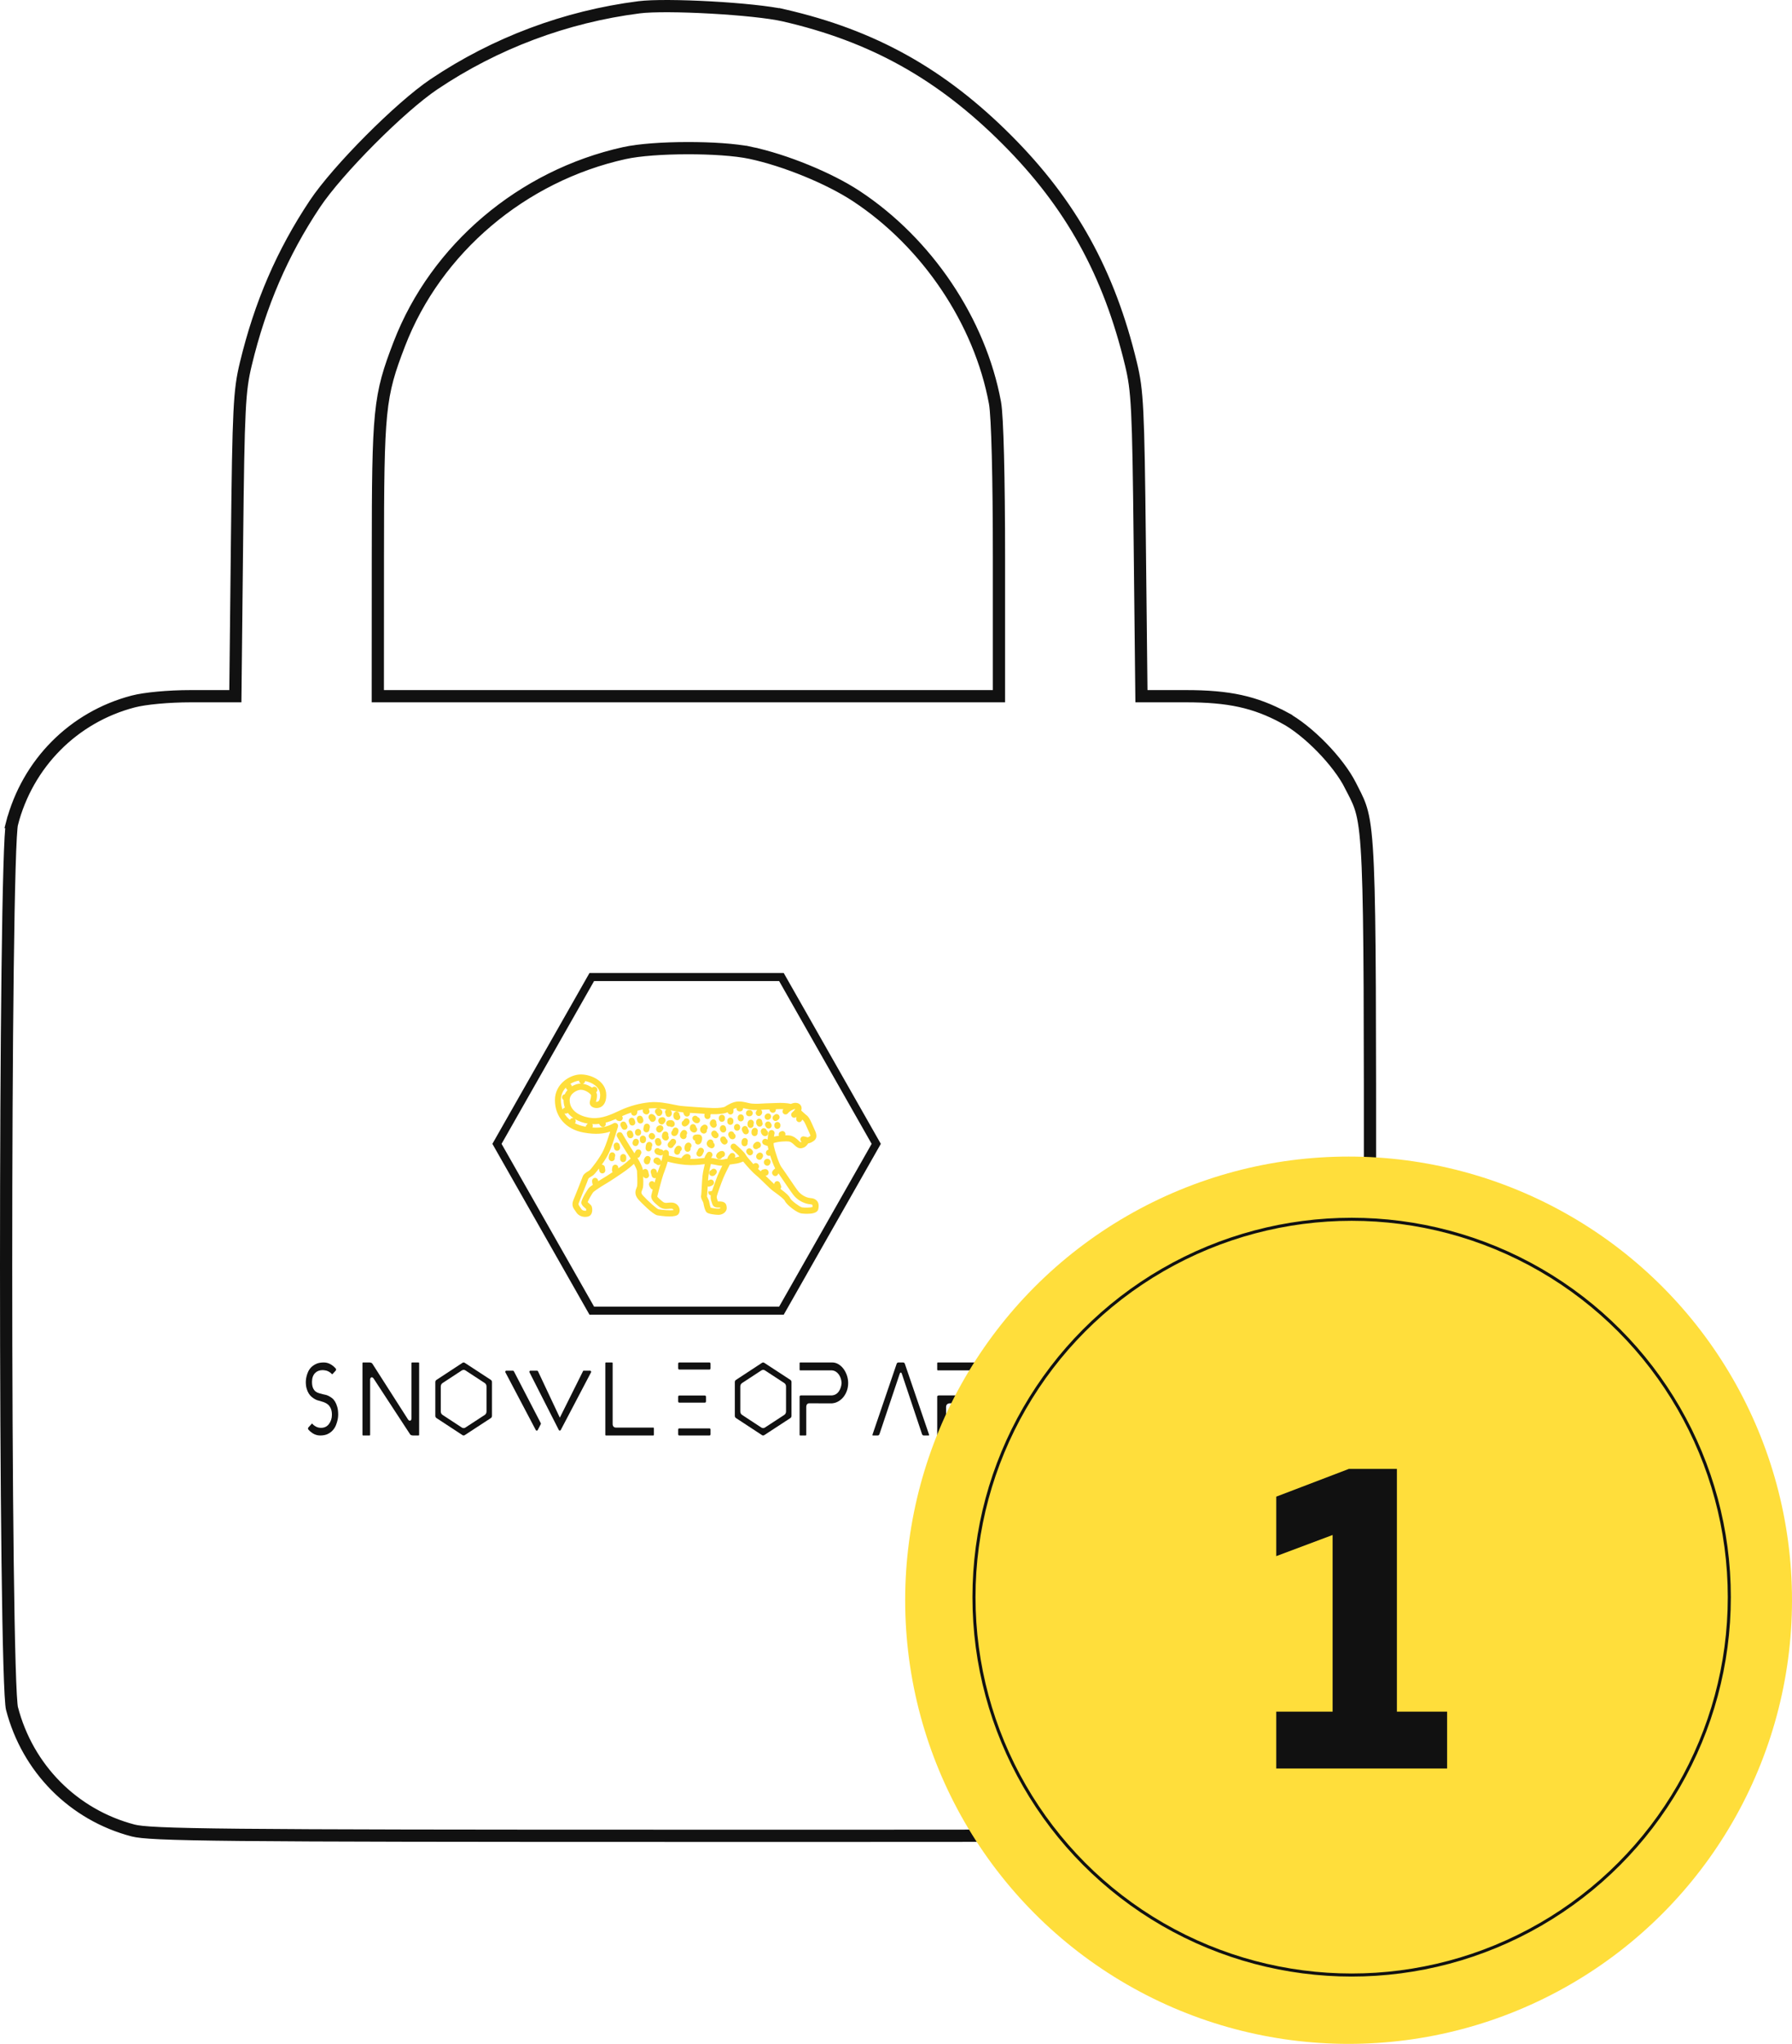 <svg width="293" height="334" viewBox="0 0 293 334" fill="none" xmlns="http://www.w3.org/2000/svg">
<path d="M128.144 2.51L128.368 1.535L128.144 2.51ZM128.144 2.51C125.791 1.971 121.02 1.492 116.205 1.224C111.385 0.956 106.69 0.909 104.483 1.191C92.47 2.727 80.967 7.043 70.946 13.776C68.207 15.616 64.27 19.101 60.526 22.861C56.783 26.621 53.313 30.575 51.48 33.327C46.167 41.305 42.547 49.685 40.192 59.476L40.192 59.476C39.138 63.853 38.991 66.552 38.754 88.516L38.492 112.78L38.481 113.77H37.492H31.223C27.515 113.77 23.696 114.132 21.765 114.638C12.018 117.188 4.508 124.75 1.953 134.604L0.985 134.353L1.953 134.604C1.934 134.676 1.9 134.887 1.861 135.295C1.824 135.681 1.788 136.189 1.752 136.817C1.681 138.071 1.615 139.773 1.554 141.861C1.431 146.037 1.328 151.736 1.246 158.455C1.082 171.891 1 189.386 1 206.884C1 224.381 1.082 241.877 1.246 255.313C1.328 262.031 1.431 267.731 1.554 271.906C1.615 273.995 1.681 275.696 1.752 276.95C1.788 277.578 1.824 278.087 1.861 278.473C1.9 278.88 1.934 279.092 1.953 279.164C4.508 289.017 12.018 296.58 21.765 299.13C22.405 299.297 23.576 299.451 26.259 299.572C28.919 299.693 32.993 299.781 39.385 299.844C52.167 299.97 74.168 299.998 112.555 299.998C117.577 299.998 122.321 299.999 126.805 299.999C165.373 300.004 184.626 300.006 194.929 299.625C200.691 299.412 203.566 299.081 205.428 298.593C206.863 298.217 207.686 297.759 208.875 297.096C209.202 296.913 209.558 296.715 209.962 296.499L210.434 297.38L209.962 296.499C216.415 293.045 222.025 285.318 223.419 277.936C223.451 277.767 223.495 277.226 223.539 276.221C223.581 275.252 223.621 273.923 223.658 272.241C223.732 268.876 223.794 264.117 223.845 258.037C223.946 245.877 223.999 228.444 223.999 206.339C223.999 203.666 224 201.093 224 198.615C224.002 166.47 224.003 150.435 223.637 141.714C223.44 137.013 223.139 134.513 222.698 132.787C222.327 131.332 221.859 130.417 221.185 129.1C221.07 128.876 220.949 128.64 220.822 128.388L221.663 127.964L220.822 128.388C219.837 126.435 218.115 124.179 216.113 122.13C214.112 120.08 211.895 118.303 209.962 117.269L210.434 116.387L209.962 117.269C205.178 114.707 200.96 113.77 193.887 113.77H187.618H186.629L186.618 112.78L186.356 88.516C186.119 66.552 185.972 63.853 184.919 59.476C181.329 44.556 175.103 33.32 164.631 22.835C153.885 12.076 142.684 5.839 128.144 2.51ZM162.335 113.77H163.335V112.77V91.114C163.335 84.588 163.272 78.822 163.161 74.424C163.051 70.073 162.893 66.962 162.684 65.828C160.235 52.525 151.592 39.666 139.99 32.034C135.553 29.115 128.358 26.179 122.734 24.982L122.525 25.96L122.733 24.982C120.247 24.452 116.273 24.204 112.377 24.211C108.483 24.218 104.531 24.48 102.091 25.019L102.091 25.019C85.374 28.714 71.285 40.644 65.288 56.222C63.66 60.453 62.769 63.135 62.302 67.792C61.842 72.383 61.791 78.916 61.785 90.858L61.775 112.769L61.775 113.77H62.775H112.555H162.335Z" stroke="#111111" stroke-width="2"/>
<path d="M128.141 214.845H96.385L80.508 186.923L96.385 159H128.141L144.018 186.923L128.141 214.845ZM97.136 213.526H127.39L142.518 186.923L127.39 160.319H97.136L82.007 186.923L97.136 213.526Z" fill="#111111"/>
<path d="M117.965 188.096C117.749 188.122 117.362 188.307 117.185 188.629C117.053 188.869 117.131 189.183 117.367 189.32C117.445 189.365 117.531 189.386 117.614 189.386C117.783 189.386 117.944 189.299 118.035 189.135C118.051 189.12 118.098 189.09 118.09 189.088C118.36 189.054 118.552 188.803 118.519 188.528C118.482 188.257 118.235 188.061 117.965 188.096Z" fill="#FFDE3B"/>
<path d="M107.381 186.816C107.378 186.764 107.381 186.706 107.399 186.647C107.381 186.703 107.376 186.761 107.381 186.816Z" fill="#FFDE3B"/>
<path d="M107.381 186.816C107.378 186.764 107.381 186.706 107.399 186.647C107.381 186.703 107.376 186.761 107.381 186.816Z" fill="#FFDE3B"/>
<path d="M107.384 186.84C107.384 186.832 107.379 186.824 107.379 186.815C107.379 186.824 107.382 186.832 107.384 186.84Z" fill="#FFDE3B"/>
<path d="M107.384 186.84C107.384 186.832 107.379 186.824 107.379 186.815C107.379 186.824 107.382 186.832 107.384 186.84Z" fill="#FFDE3B"/>
<path d="M132.58 195.79C131.574 195.725 130.841 195.028 130.641 194.817C130.378 194.54 129.583 193.363 128.944 192.418C128.439 191.674 128.005 191.03 127.79 190.756C127.392 190.252 126.683 188.07 126.532 187.294C126.503 187.149 126.49 186.977 126.488 186.795C127.239 186.529 128.645 186.473 128.998 186.539C129.276 186.589 129.549 186.771 129.975 187.191C130.326 187.534 130.623 187.645 130.89 187.645C131.085 187.645 131.264 187.587 131.439 187.518C131.719 187.407 131.977 187.096 132.151 186.84C132.491 186.808 132.813 186.613 133.094 186.407C133.557 186.064 133.609 185.502 133.25 184.737C133.177 184.581 133.086 184.373 132.985 184.146C132.876 183.895 132.754 183.623 132.634 183.362C132.39 182.835 132.158 182.436 131.813 182.201C131.743 182.154 131.532 181.961 131.366 181.808C131.246 181.7 131.119 181.584 130.997 181.473C131.031 181.378 131.057 181.283 131.064 181.185C131.083 180.935 131.005 180.705 130.838 180.526C130.703 180.378 130.451 180.209 130.017 180.222C129.791 180.23 129.539 180.296 129.289 180.399C128.642 180.22 127.577 180.222 127.213 180.238C126.971 180.251 126.579 180.262 126.158 180.275C125.503 180.296 124.759 180.32 124.39 180.349C123.837 180.394 123.148 180.373 122.883 180.341C122.665 180.315 122.436 180.262 122.197 180.204C121.768 180.103 121.279 179.985 120.715 180.003C119.85 180.024 118.998 180.557 118.59 180.813L118.501 180.869C118.337 180.966 117.527 181.09 116.627 181.069C115.458 181.04 112.212 180.819 111.279 180.716C111.032 180.689 110.673 180.615 110.26 180.531C109.142 180.301 107.614 179.99 106.198 180.133C104.566 180.296 102.962 180.731 101.437 181.428L101.086 181.592C99.966 182.112 98.427 182.824 96.821 182.703C95.454 182.597 93.144 181.866 93.144 179.776C93.144 178.66 94.412 178.085 94.955 178.085C95.808 178.085 96.574 178.771 96.642 178.961C96.642 179.32 96.569 179.557 96.512 179.747C96.431 180.014 96.309 180.417 96.675 180.766C96.969 181.043 97.601 181.188 98.147 180.945C98.596 180.747 99.129 180.243 99.129 178.961C99.129 176.652 96.65 175.578 94.973 175.578C93.242 175.578 90.734 177.074 90.734 179.776C90.734 182.51 92.522 184.539 95.397 185.072C97.429 185.449 98.791 185.262 99.771 184.914C99.49 185.808 99.072 187.07 98.718 187.861C98.121 189.196 96.621 191.078 96.384 191.265C96.322 191.307 96.249 191.352 96.171 191.397C95.826 191.606 95.397 191.864 95.259 192.305C95.171 192.592 94.131 195.178 93.752 196.104C93.401 196.962 93.746 197.44 94.025 197.825C94.087 197.912 94.157 198.004 94.222 198.11C94.552 198.643 95.168 198.862 95.696 198.862C95.922 198.862 96.135 198.82 96.301 198.746C96.933 198.461 96.878 197.553 96.756 197.181C96.683 196.965 96.509 196.817 96.288 196.63C96.228 196.579 96.143 196.506 96.08 196.445C96.252 196.017 96.852 194.972 97.013 194.804C97.211 194.622 98.172 193.957 98.939 193.513C99.737 193.054 101.538 191.854 102.398 191.228C102.882 190.877 103.329 190.489 103.648 190.196C103.978 190.793 104.14 191.21 104.15 191.347C104.262 193.368 104.181 193.801 104.163 193.867C104.142 193.946 104.111 194.023 104.08 194.102C103.916 194.513 103.638 195.202 104.423 196.068C104.771 196.45 106.694 198.429 107.458 198.598C107.474 198.601 108.508 198.788 109.454 198.788C110.088 198.788 110.686 198.704 110.91 198.424C111.151 198.123 111.193 197.693 111.024 197.3C110.827 196.843 110.398 196.553 109.878 196.521C109.636 196.506 109.426 196.527 109.239 196.545C108.846 196.585 108.631 196.606 108.29 196.321C108.077 196.141 107.508 195.666 107.469 195.527C107.552 195.165 108.222 192.571 108.462 191.906C108.495 191.809 108.542 191.69 108.592 191.558C108.81 190.978 109.023 190.386 109.174 189.83C109.782 189.999 110.866 190.255 112.095 190.355C113.327 190.455 114.221 190.35 114.941 190.268C115.045 190.255 115.138 190.247 115.234 190.236C115.102 190.795 114.925 191.59 114.86 192.175C114.806 192.653 114.767 193.381 114.733 194.023C114.707 194.537 114.67 195.178 114.65 195.286C114.54 195.616 114.702 195.933 114.858 196.242C114.909 196.347 114.998 196.521 115.008 196.582C115.024 196.725 115.216 197.809 115.544 198.118C115.835 198.39 116.95 198.522 117.464 198.522C117.537 198.522 117.597 198.519 117.641 198.514C118.348 198.434 118.878 197.907 118.818 197.337L118.813 197.266C118.79 197.004 118.738 196.395 117.849 196.339C117.716 196.331 117.597 196.331 117.493 196.331C117.456 196.331 117.417 196.331 117.381 196.331C117.365 196.287 117.347 196.239 117.332 196.189C117.241 195.938 117.158 195.698 117.202 195.49C117.287 195.099 117.932 193.313 118.259 192.519C118.504 191.93 119.078 190.788 119.328 190.302C119.452 190.286 119.58 190.268 119.702 190.252C119.983 190.218 120.245 190.183 120.476 190.138C120.83 190.072 121.23 189.927 121.513 189.811C122.127 190.587 123.192 191.722 123.665 192.091C123.949 192.313 124.476 192.827 124.985 193.323C125.539 193.864 126.064 194.376 126.35 194.585L126.56 194.738C127.636 195.511 128.229 196.017 128.325 196.239C128.627 196.933 130.324 198.176 130.979 198.287C130.986 198.289 131.439 198.353 131.974 198.353C132.712 198.353 133.616 198.231 133.775 197.653C133.879 197.279 133.936 196.74 133.635 196.31C133.474 196.097 133.167 195.83 132.58 195.79ZM93.494 177.528C93.487 177.354 93.388 177.206 93.248 177.124C93.731 176.821 94.251 176.642 94.692 176.589V176.623C94.692 176.824 94.809 176.995 94.978 177.074C94.965 177.074 94.952 177.072 94.939 177.072C94.492 177.074 93.967 177.235 93.494 177.528ZM98.128 178.953C98.128 179.499 98.004 179.871 97.775 180.001C97.658 180.067 97.525 180.064 97.434 180.053C97.437 180.048 97.437 180.043 97.44 180.038C97.51 179.811 97.614 179.465 97.614 178.956C97.614 178.811 97.567 178.652 97.481 178.494L97.531 178.444C97.723 178.248 97.723 177.932 97.531 177.734C97.338 177.539 97.026 177.539 96.831 177.734L96.813 177.752C96.395 177.433 95.857 177.182 95.298 177.103C95.506 177.051 95.662 176.874 95.672 176.652C96.774 176.874 98.128 177.591 98.128 178.953ZM92.522 177.723C92.543 177.898 92.645 178.043 92.793 178.117C92.608 178.325 92.452 178.562 92.338 178.824C92.2 178.837 92.07 178.903 91.984 179.027C91.826 179.251 91.878 179.565 92.099 179.726L92.14 179.755C92.14 179.76 92.14 179.763 92.14 179.766C92.14 180.217 92.218 180.626 92.359 180.998C92.179 181.038 92.039 181.17 91.992 181.349C91.808 180.866 91.709 180.336 91.709 179.766C91.709 178.916 92.044 178.235 92.522 177.723ZM92.275 181.945C92.333 181.969 92.392 181.982 92.457 181.982H92.509C92.634 181.982 92.746 181.929 92.834 181.853C93.092 182.191 93.411 182.481 93.772 182.724C93.593 182.674 93.396 182.726 93.268 182.879L93.206 182.953C93.193 182.969 93.188 182.988 93.177 183.006C92.814 182.697 92.509 182.344 92.275 181.945ZM93.999 183.552L94.017 183.531C94.18 183.336 94.165 183.054 93.999 182.871C94.625 183.246 95.355 183.492 96.109 183.618C96.096 183.629 96.08 183.634 96.07 183.647L95.896 183.835C95.82 183.916 95.787 184.017 95.774 184.117C95.704 184.104 95.636 184.096 95.561 184.083C94.986 183.972 94.461 183.792 93.999 183.552ZM116.417 194.614C116.167 194.666 115.907 194.722 115.9 194.706C115.9 194.677 115.918 194.579 116.006 194.487C116.084 194.405 116.193 194.358 116.305 194.358C116.032 194.358 115.811 194.582 115.811 194.859C115.811 195.102 115.985 195.297 116.214 195.342C116.134 195.809 116.277 196.226 116.386 196.532C116.409 196.598 116.432 196.661 116.451 196.725C116.643 197.337 117.165 197.331 117.48 197.334C117.566 197.334 117.662 197.334 117.771 197.339C117.786 197.339 117.799 197.342 117.81 197.342C117.81 197.345 117.81 197.35 117.81 197.353L117.812 197.39C117.773 197.429 117.67 197.498 117.514 197.516C117.238 197.543 116.492 197.434 116.204 197.353C116.121 197.152 115.998 196.703 115.972 196.471C115.946 196.231 115.83 196.004 115.718 195.783C115.676 195.701 115.616 195.582 115.593 195.513C115.632 195.329 115.653 194.978 115.702 194.075C115.705 194.012 115.71 193.949 115.713 193.883C115.767 193.904 115.824 193.917 115.884 193.917C115.941 193.917 116.001 193.906 116.058 193.883C116.118 193.859 116.16 193.846 116.191 193.835C116.305 193.796 116.373 193.769 116.508 193.68C116.737 193.529 116.804 193.22 116.656 192.986C116.508 192.753 116.204 192.685 115.972 192.835C115.926 192.867 115.926 192.867 115.874 192.883C115.845 192.893 115.809 192.906 115.765 192.922C115.78 192.685 115.798 192.463 115.819 192.286C115.889 191.664 116.105 190.74 116.232 190.218C116.445 190.247 116.664 190.291 116.879 190.336C117.246 190.415 117.62 190.495 117.989 190.495C118.026 190.495 118.062 190.489 118.098 190.489C117.828 191.033 117.501 191.703 117.326 192.128C117.098 192.698 116.674 193.843 116.417 194.614ZM132.842 197.252C132.509 197.355 131.561 197.374 131.127 197.3C130.771 197.231 129.372 196.199 129.214 195.838C129.032 195.418 128.481 194.93 127.6 194.276C127.74 194.118 127.772 193.88 127.66 193.69C127.66 193.69 127.595 193.577 127.553 193.405C127.491 193.136 127.223 192.97 126.958 193.036C126.74 193.088 126.597 193.284 126.589 193.5C126.324 193.257 125.973 192.917 125.653 192.603C125.479 192.431 125.31 192.268 125.147 192.11C125.173 192.112 125.196 192.123 125.225 192.12C125.497 192.096 125.698 191.856 125.677 191.579C125.656 191.331 125.518 191.202 125.435 191.144C125.206 190.985 124.962 191.059 124.804 191.107L124.705 191.136C124.557 191.178 124.45 191.284 124.393 191.413C124.346 191.373 124.294 191.326 124.253 191.294C124.167 191.228 124.063 191.133 123.949 191.025C123.949 191.025 123.949 191.025 123.949 191.022C123.951 191.007 123.954 190.991 123.954 190.975C124.091 190.84 124.146 190.634 124.076 190.442C123.964 190.125 123.704 190.038 123.514 190.059C123.364 190.075 123.262 190.146 123.184 190.239C122.615 189.616 122.057 188.946 121.966 188.758C121.724 188.265 120.604 187.289 120.268 187.001C120.061 186.822 119.749 186.851 119.572 187.062C119.398 187.273 119.424 187.589 119.632 187.769C120.094 188.165 120.619 188.655 120.897 188.967C120.692 189.041 120.469 189.112 120.281 189.149C120.237 189.157 120.19 189.165 120.144 189.17C120.268 188.967 120.242 188.7 120.061 188.534C119.858 188.349 119.546 188.368 119.364 188.576C119.25 188.708 119.044 188.962 118.972 189.167C118.951 189.223 118.948 189.278 118.948 189.336C118.719 189.371 118.483 189.413 118.247 189.468C117.945 189.539 117.529 189.45 117.093 189.355C116.825 189.297 116.552 189.241 116.271 189.21C116.313 189.141 116.357 189.07 116.404 189.004C116.56 188.777 116.508 188.465 116.284 188.305C116.061 188.146 115.754 188.199 115.596 188.426C115.305 188.843 115.214 189.083 115.185 189.228C115.063 189.241 114.946 189.252 114.813 189.268C114.278 189.331 113.636 189.4 112.833 189.384C112.859 189.349 112.882 189.313 112.898 189.268C112.991 189.009 112.862 188.719 112.604 188.624C112.03 188.41 111.567 188.996 111.391 189.265C110.52 189.144 109.777 188.959 109.348 188.838C109.363 188.677 109.371 188.521 109.361 188.376C109.343 188.099 109.104 187.89 108.836 187.909C108.688 187.919 108.563 187.998 108.477 188.109C108.423 187.991 108.321 187.893 108.189 187.848C108.165 187.84 108.111 187.827 108.041 187.814C108.004 187.808 107.926 187.793 107.869 187.777C107.752 187.645 107.568 187.582 107.383 187.626C107.118 187.692 106.957 187.964 107.022 188.233C107.126 188.663 107.601 188.75 107.903 188.806C107.944 188.816 107.989 188.822 108.03 188.822C108.158 188.822 108.274 188.766 108.365 188.682C108.342 189.001 108.254 189.392 108.137 189.787C108.116 189.692 108.08 189.603 108.009 189.529C107.882 189.376 107.64 189.093 107.297 189.152C107.108 189.183 106.949 189.315 106.876 189.502C106.775 189.758 106.897 190.051 107.152 190.154C107.188 190.17 107.227 190.181 107.266 190.186C107.292 190.215 107.313 190.239 107.326 190.252C107.419 190.347 107.542 190.394 107.666 190.394C107.781 190.394 107.895 190.347 107.989 190.265C107.872 190.613 107.749 190.941 107.656 191.191C107.604 191.328 107.557 191.452 107.521 191.555C107.505 191.6 107.487 191.656 107.466 191.716C107.425 191.561 107.367 191.36 107.341 191.292C107.243 191.038 106.965 190.919 106.713 191.014C106.46 191.109 106.333 191.397 106.421 191.656C106.445 191.727 106.515 191.985 106.559 192.16C106.616 192.384 106.816 192.534 107.037 192.534C107.079 192.534 107.121 192.529 107.162 192.519C107.191 192.511 107.212 192.492 107.237 192.482C107.167 192.727 107.095 192.991 107.022 193.26C106.959 193.157 106.863 193.073 106.741 193.036C106.479 192.959 106.206 193.112 106.13 193.379C106.065 193.603 106.141 193.822 106.401 194.189C106.481 194.302 106.601 194.358 106.728 194.379C106.614 194.822 106.525 195.173 106.497 195.294C106.336 195.991 106.975 196.527 107.651 197.091C108.306 197.638 108.87 197.582 109.319 197.54C109.486 197.524 109.641 197.508 109.808 197.519C109.969 197.529 110.05 197.601 110.089 197.659C110.109 197.69 110.12 197.719 110.125 197.743C109.652 197.838 108.147 197.722 107.669 197.616C107.344 197.511 105.974 196.3 105.14 195.384C104.779 194.988 104.844 194.827 104.987 194.476C105.036 194.355 105.08 194.236 105.112 194.118C105.14 194.004 105.221 193.687 105.169 192.218C105.177 192.239 105.184 192.252 105.19 192.263C105.278 192.442 105.46 192.55 105.644 192.55C105.717 192.55 105.787 192.534 105.857 192.5C106.102 192.376 106.206 192.088 106.084 191.84C106.065 191.793 106.019 191.595 105.98 191.421C105.92 191.149 105.655 190.978 105.392 191.038C105.278 191.065 105.187 191.133 105.119 191.218C105.073 190.769 104.685 189.983 104.22 189.218C104.228 189.218 104.236 189.218 104.244 189.218C104.477 189.194 104.657 189.006 104.685 188.779C104.704 188.737 104.745 188.663 104.782 188.611C104.932 188.381 104.87 188.07 104.644 187.917C104.418 187.764 104.111 187.824 103.96 188.056C103.843 188.236 103.778 188.373 103.745 188.481C103.004 187.402 101.764 185.281 101.751 185.259C101.611 185.022 101.309 184.943 101.075 185.083C100.842 185.223 100.764 185.531 100.901 185.769C100.953 185.856 102.175 187.948 102.939 189.059C103.004 189.152 103.058 189.239 103.118 189.328C102.822 189.605 102.336 190.038 101.821 190.41C101.621 190.555 101.367 190.735 101.086 190.927C101.138 190.666 100.982 190.408 100.725 190.344C100.462 190.278 100.192 190.439 100.127 190.708C100.07 190.943 100.062 191.146 100.062 191.247C100.062 191.36 100.106 191.46 100.168 191.545C99.503 191.988 98.838 192.413 98.448 192.637C98.25 192.751 98.029 192.885 97.809 193.028C97.803 192.996 97.798 192.97 97.796 192.954C97.78 192.69 97.567 192.482 97.302 192.482C97.029 192.482 96.808 192.706 96.808 192.983C96.808 193.075 96.821 193.371 96.933 193.611C96.665 193.798 96.449 193.962 96.34 194.065C96.101 194.289 95.007 196.039 95.051 196.566C95.08 196.917 95.371 197.163 95.654 197.4C95.709 197.445 95.784 197.508 95.828 197.553C95.844 197.64 95.846 197.77 95.834 197.849C95.646 197.883 95.228 197.849 95.059 197.574C94.978 197.445 94.898 197.334 94.823 197.229C94.578 196.893 94.529 196.822 94.666 196.49C94.926 195.854 96.091 192.975 96.203 192.608C96.247 192.516 96.527 192.347 96.675 192.257C96.766 192.202 96.855 192.149 96.933 192.096C97.109 191.975 97.497 191.534 97.933 190.962C97.946 191.08 97.972 191.228 97.996 191.347C98.043 191.587 98.248 191.753 98.479 191.753C98.51 191.753 98.541 191.751 98.573 191.745C98.84 191.693 99.014 191.429 98.963 191.157C98.963 191.154 98.916 190.922 98.911 190.827C98.905 190.553 98.687 190.334 98.417 190.334C98.406 190.334 98.399 190.339 98.388 190.339C98.866 189.656 99.339 188.893 99.618 188.273C100.241 186.877 101.008 184.246 101.042 184.133C101.099 183.937 101.034 183.726 100.875 183.6C100.719 183.473 100.501 183.455 100.327 183.555C99.573 183.985 98.578 184.381 96.855 184.254C96.961 184.08 96.954 183.866 96.834 183.7C97.227 183.724 97.609 183.708 97.98 183.663C98.001 183.737 98.032 183.811 98.087 183.872L98.201 183.996C98.297 184.104 98.432 184.159 98.565 184.159C98.684 184.159 98.804 184.114 98.898 184.027C99.056 183.879 99.093 183.65 99.012 183.46C99.62 183.299 100.187 183.083 100.701 182.858C100.761 183.001 100.878 183.117 101.039 183.154L101.224 183.196C101.26 183.204 101.296 183.209 101.33 183.209C101.556 183.209 101.762 183.051 101.811 182.816C101.845 182.663 101.798 182.513 101.71 182.399L101.84 182.338C102.284 182.135 102.734 181.966 103.191 181.813C103.186 182.051 103.339 182.265 103.576 182.315C103.609 182.323 103.643 182.325 103.677 182.325C103.906 182.325 104.111 182.162 104.16 181.927L104.207 181.7C104.22 181.634 104.22 181.571 104.207 181.51C104.506 181.433 104.805 181.362 105.104 181.304C105.07 181.425 105.067 181.549 105.104 181.668C105.169 181.879 105.34 182.038 105.572 182.101C105.616 182.114 105.66 182.119 105.702 182.119C105.92 182.119 106.117 181.974 106.177 181.75C106.216 181.608 106.19 181.465 106.117 181.349C106.117 181.283 106.102 181.222 106.076 181.162C106.149 181.154 106.221 181.138 106.294 181.13C106.71 181.088 107.144 181.096 107.578 181.127C107.341 181.13 107.131 181.294 107.089 181.536C107.058 181.729 107.136 181.914 107.279 182.022C107.297 182.08 107.326 182.138 107.367 182.188C107.466 182.309 107.607 182.373 107.749 182.373C107.859 182.373 107.97 182.336 108.061 182.259C108.259 182.093 108.342 181.858 108.282 181.629C108.194 181.291 107.866 181.175 107.718 181.138C108.139 181.175 108.555 181.235 108.953 181.304C108.906 181.336 108.862 181.373 108.828 181.423C108.703 181.602 108.708 181.837 108.828 182.009C108.823 182.143 108.87 182.28 108.971 182.383C109.067 182.481 109.194 182.531 109.319 182.531C109.444 182.531 109.571 182.481 109.667 182.383C109.8 182.249 109.868 182.064 109.852 181.877C109.839 181.718 109.769 181.565 109.654 181.439C109.792 181.465 109.927 181.494 110.055 181.52C110.494 181.61 110.871 181.687 111.162 181.718C111.297 181.734 111.487 181.75 111.708 181.771C111.76 182.019 111.887 182.272 112.045 182.378C112.129 182.436 112.225 182.462 112.318 182.462C112.477 182.462 112.635 182.383 112.729 182.238C112.807 182.122 112.823 181.985 112.794 181.858C113.563 181.914 114.442 181.972 115.203 182.014C115.169 182.159 115.151 182.32 115.182 182.465C115.232 182.703 115.445 182.882 115.676 182.882C115.707 182.882 115.739 182.879 115.772 182.871C116.04 182.813 116.212 182.568 116.154 182.299C116.154 182.278 116.167 182.228 116.175 182.201C116.199 182.156 116.209 182.109 116.219 182.064C116.357 182.069 116.487 182.075 116.594 182.077C117.238 182.093 118.447 182.04 118.966 181.75C119.024 181.964 119.205 182.125 119.434 182.125C119.707 182.125 119.928 181.9 119.928 181.623V181.262C119.928 181.249 119.923 181.238 119.92 181.225C120.084 181.154 120.253 181.093 120.422 181.056C120.419 181.077 120.409 181.096 120.409 181.117C120.409 181.394 120.63 181.618 120.903 181.618H121.007C121.279 181.618 121.5 181.394 121.5 181.117C121.5 181.106 121.495 181.096 121.495 181.085C121.651 181.114 121.807 181.148 121.966 181.188C122.223 181.249 122.488 181.309 122.761 181.344C122.997 181.373 123.403 181.389 123.821 181.383C123.782 181.415 123.743 181.449 123.715 181.494L123.647 181.6C123.499 181.832 123.564 182.143 123.793 182.294C123.876 182.349 123.969 182.373 124.06 182.373C124.221 182.373 124.38 182.291 124.476 182.143L124.544 182.038C124.687 181.811 124.627 181.515 124.411 181.359C124.427 181.359 124.445 181.357 124.461 181.357C124.741 181.333 125.279 181.315 125.817 181.299C125.817 181.441 125.872 181.584 125.989 181.681L126.051 181.734C126.145 181.813 126.256 181.85 126.366 181.85C126.508 181.85 126.646 181.79 126.745 181.671C126.841 181.555 126.87 181.407 126.846 181.267C127.005 181.262 127.145 181.257 127.254 181.251C127.506 181.238 127.805 181.241 128.094 181.257C128.081 181.272 128.065 181.288 128.052 181.304C127.883 181.52 127.92 181.837 128.133 182.009C128.346 182.18 128.658 182.143 128.827 181.927C128.998 181.708 129.253 181.528 129.492 181.404C129.495 181.404 129.495 181.402 129.497 181.402C129.716 181.288 129.923 181.222 130.04 181.214C129.957 181.365 129.749 181.602 129.547 181.768C129.333 181.943 129.3 182.257 129.471 182.473C129.57 182.597 129.713 182.66 129.856 182.66C129.965 182.66 130.072 182.623 130.165 182.55C130.186 182.534 130.215 182.51 130.243 182.484C130.209 182.552 130.186 182.626 130.186 182.705V182.871C130.186 183.149 130.407 183.373 130.68 183.373C130.921 183.373 131.111 183.193 131.155 182.961C131.194 182.993 131.231 183.022 131.264 183.043C131.428 183.154 131.605 183.502 131.74 183.795C131.857 184.051 131.977 184.32 132.083 184.563C132.187 184.798 132.281 185.014 132.359 185.175C132.512 185.5 132.507 185.603 132.515 185.603C132.19 185.843 132.075 185.856 132.078 185.858C132 185.845 131.888 185.811 131.784 185.782C131.532 185.711 131.394 185.671 131.236 185.711C130.971 185.777 130.81 186.051 130.877 186.318C130.906 186.436 130.976 186.531 131.064 186.597C130.869 186.674 130.862 186.669 130.664 186.476C130.243 186.064 129.773 185.668 129.172 185.56C129.024 185.534 128.738 185.518 128.387 185.523C128.432 185.413 128.442 185.283 128.398 185.162C128.304 184.901 128.021 184.769 127.764 184.864L127.649 184.906C127.392 185.001 127.262 185.289 127.356 185.55C127.361 185.566 127.374 185.579 127.382 185.595C127.098 185.629 126.815 185.679 126.547 185.745C126.571 185.552 126.597 185.405 126.612 185.354C126.714 185.099 126.592 184.806 126.337 184.703C126.082 184.6 125.796 184.724 125.695 184.982C125.627 185.154 125.544 185.666 125.513 186.228C125.453 186.204 125.386 186.172 125.323 186.143C125.076 186.027 124.783 186.138 124.668 186.391C124.554 186.642 124.663 186.94 124.913 187.056C125.261 187.217 125.43 187.265 125.534 187.275C125.544 187.352 125.552 187.431 125.565 187.502C125.583 187.592 125.612 187.713 125.648 187.859C125.625 187.869 125.601 187.869 125.578 187.882L125.474 187.946C125.24 188.088 125.165 188.397 125.305 188.634C125.399 188.79 125.562 188.877 125.729 188.877C125.796 188.877 125.861 188.859 125.926 188.83C126.152 189.555 126.454 190.386 126.748 190.948C126.701 190.972 126.654 190.999 126.615 191.038L126.508 191.144C126.373 191.276 126.207 191.439 126.241 191.716C126.259 191.872 126.379 192.041 126.514 192.12C126.592 192.165 126.675 192.186 126.758 192.186C126.929 192.186 127.096 192.096 127.187 191.933C127.205 191.898 127.221 191.864 127.231 191.827L127.293 191.766C127.517 192.086 127.818 192.529 128.133 192.993C129.001 194.276 129.638 195.207 129.931 195.519C130.633 196.26 131.6 196.738 132.52 196.801C132.673 196.812 132.785 196.849 132.821 196.904C132.855 196.946 132.873 197.073 132.842 197.252Z" fill="#FFDE3B"/>
<path d="M112.245 185.765C112.269 185.667 112.261 185.57 112.227 185.48C112.381 185.303 112.394 185.034 112.245 184.841C112.076 184.622 111.767 184.583 111.551 184.754C111.351 184.913 111.107 185.298 111.188 185.667C111.24 185.905 111.416 186.084 111.65 186.14C111.687 186.147 111.726 186.153 111.762 186.153C111.991 186.153 112.193 185.997 112.245 185.765Z" fill="#FFDE3B"/>
<path d="M114.222 187.021C114.339 186.997 114.555 186.913 114.687 186.609C114.739 186.488 114.9 185.971 114.718 185.662C114.537 185.356 114.186 185.343 113.679 185.425C113.409 185.467 113.224 185.723 113.268 185.997C113.299 186.206 113.455 186.364 113.648 186.409C113.63 186.48 113.627 186.554 113.643 186.628C113.689 186.865 113.895 187.031 114.126 187.031C114.157 187.031 114.188 187.029 114.222 187.021Z" fill="#FFDE3B"/>
<path d="M115.572 184.632C115.725 184.479 115.767 184.237 115.658 184.036C115.528 183.793 115.229 183.704 114.987 183.836C114.623 184.036 114.431 184.347 114.47 184.672C114.504 184.941 114.696 185.16 114.966 185.231C115.008 185.242 115.049 185.247 115.088 185.247C115.309 185.247 115.509 185.097 115.567 184.873C115.59 184.791 115.59 184.709 115.572 184.632Z" fill="#FFDE3B"/>
<path d="M113.456 185.072C113.472 185.072 113.487 185.075 113.5 185.075C113.752 185.075 113.968 184.88 113.991 184.619C114.007 184.444 113.934 184.283 113.807 184.183C113.802 184.006 113.703 183.835 113.534 183.75C113.29 183.626 112.993 183.727 112.871 183.975C112.754 184.212 112.757 184.476 112.876 184.698C112.996 184.909 113.212 185.049 113.456 185.072Z" fill="#FFDE3B"/>
<path d="M111.95 184.086C112.012 184.086 112.077 184.073 112.139 184.046C112.332 183.965 112.672 183.738 112.737 183.4C112.774 183.215 112.719 183.028 112.592 182.899C112.399 182.703 112.087 182.703 111.893 182.899C111.83 182.962 111.789 183.036 111.768 183.115C111.765 183.118 111.763 183.118 111.76 183.12C111.508 183.226 111.391 183.521 111.495 183.777C111.57 183.97 111.755 184.086 111.95 184.086Z" fill="#FFDE3B"/>
<path d="M110.697 183.049C110.71 183.052 110.725 183.052 110.738 183.052C110.993 183.052 111.209 182.854 111.23 182.593C111.243 182.445 111.191 182.308 111.097 182.207C111.123 181.943 110.941 181.703 110.679 181.664C110.411 181.619 110.156 181.811 110.117 182.086C110.091 182.252 110.047 182.561 110.242 182.809C110.351 182.949 110.512 183.033 110.697 183.049Z" fill="#FFDE3B"/>
<path d="M106.691 182.079C106.436 181.984 106.153 182.119 106.057 182.38C105.984 182.586 106.051 182.808 106.207 182.94C106.215 182.979 106.231 183.019 106.249 183.058C106.335 183.235 106.509 183.335 106.691 183.335C106.764 183.335 106.841 183.319 106.912 183.283C107.125 183.174 107.247 182.963 107.234 182.728C107.221 182.449 107.005 182.195 106.691 182.079Z" fill="#FFDE3B"/>
<path d="M107.902 183.652C107.988 183.721 108.09 183.753 108.191 183.753C108.334 183.753 108.477 183.687 108.576 183.56C108.599 183.528 108.62 183.497 108.635 183.462C108.783 183.354 108.856 183.162 108.817 182.958C108.765 182.687 108.485 182.515 108.22 182.565C108.071 182.594 107.726 182.658 107.64 183.019C107.609 183.156 107.598 183.418 107.902 183.652Z" fill="#FFDE3B"/>
<path d="M109.527 184.071C109.61 184.137 109.717 184.176 109.831 184.176C109.844 184.176 109.86 184.176 109.873 184.174C110.143 184.15 110.346 183.907 110.325 183.633C110.31 183.443 110.219 183.279 110.07 183.171C109.792 182.968 109.431 183.06 109.296 183.094C109.031 183.16 108.87 183.435 108.937 183.701C109.002 183.97 109.267 184.131 109.527 184.071Z" fill="#FFDE3B"/>
<path d="M109.951 184.726C109.951 184.734 109.949 184.742 109.949 184.753C109.829 184.845 109.754 184.988 109.754 185.151C109.754 185.428 109.975 185.653 110.248 185.653C110.726 185.653 110.939 185.122 110.939 184.745C110.939 184.476 110.731 184.27 110.466 184.257C110.196 184.244 109.972 184.46 109.951 184.726Z" fill="#FFDE3B"/>
<path d="M109.323 186.051C109.38 185.884 109.346 185.71 109.25 185.578C109.341 185.336 109.232 185.056 108.995 184.945C108.749 184.829 108.455 184.937 108.341 185.19C108.208 185.483 108.187 185.745 108.278 185.966C108.354 186.148 108.502 186.285 108.694 186.354C108.749 186.373 108.803 186.383 108.858 186.383C109.06 186.386 109.253 186.256 109.323 186.051Z" fill="#FFDE3B"/>
<path d="M107.796 185.074C107.91 185.074 108.022 185.034 108.115 184.955C108.165 184.913 108.204 184.863 108.232 184.81C108.386 184.712 108.482 184.53 108.461 184.335C108.435 184.061 108.193 183.858 107.921 183.887C107.637 183.916 107.414 184.071 107.323 184.301C107.242 184.501 107.281 184.731 107.419 184.897C107.515 185.013 107.655 185.074 107.796 185.074Z" fill="#FFDE3B"/>
<path d="M110.687 187.3C110.461 187.439 110.173 187.888 110.235 188.276C110.277 188.521 110.485 188.695 110.721 188.695C110.747 188.695 110.776 188.693 110.804 188.687C111.051 188.645 111.223 188.426 111.218 188.181C111.223 188.17 111.228 188.157 111.236 188.147C111.285 188.115 111.329 188.075 111.366 188.025C111.529 187.804 111.485 187.49 111.27 187.323C111.103 187.199 110.859 187.194 110.687 187.3Z" fill="#FFDE3B"/>
<path d="M112.426 186.732C112.244 186.787 112.099 186.922 112.013 187.112C111.901 187.36 111.886 187.719 111.979 187.927C112.062 188.115 112.242 188.223 112.429 188.223C112.496 188.223 112.564 188.21 112.632 188.178C112.858 188.075 112.969 187.824 112.907 187.59C112.907 187.584 112.907 187.579 112.907 187.574C113.04 187.447 113.097 187.252 113.042 187.065C112.962 186.803 112.686 186.653 112.426 186.732Z" fill="#FFDE3B"/>
<path d="M110.275 186.147C110.031 186.023 109.735 186.123 109.613 186.371C109.594 186.408 109.509 186.495 109.462 186.54C109.319 186.683 109.08 186.92 109.194 187.266C109.264 187.477 109.457 187.609 109.662 187.609C109.714 187.609 109.766 187.601 109.818 187.582C109.963 187.532 110.073 187.421 110.122 187.287C110.132 187.276 110.143 187.266 110.153 187.255C110.257 187.15 110.403 187.007 110.494 186.82C110.618 186.572 110.52 186.271 110.275 186.147Z" fill="#FFDE3B"/>
<path d="M114.187 187.781C114.124 187.876 114.09 187.961 114.064 188.032C114.038 188.101 114.023 188.138 113.981 188.188C113.807 188.401 113.836 188.715 114.044 188.895C114.137 188.974 114.249 189.011 114.361 189.011C114.504 189.011 114.641 188.95 114.74 188.832C114.886 188.655 114.945 188.502 114.984 188.399C114.992 188.378 115 188.357 115.01 188.338C115.161 188.109 115.099 187.797 114.873 187.644C114.644 187.488 114.337 187.552 114.187 187.781Z" fill="#FFDE3B"/>
<path d="M116.645 186.735C116.653 186.611 116.614 186.482 116.528 186.379C116.351 186.168 116.039 186.144 115.831 186.323C115.538 186.577 115.535 186.854 115.561 186.996C115.61 187.273 115.823 187.482 116.19 187.616C116.245 187.637 116.302 187.645 116.356 187.645C116.559 187.645 116.749 187.519 116.821 187.313C116.899 187.094 116.819 186.862 116.645 186.735Z" fill="#FFDE3B"/>
<path d="M117.965 188.097C117.749 188.123 117.362 188.308 117.185 188.63C117.053 188.87 117.131 189.184 117.367 189.321C117.445 189.366 117.531 189.387 117.614 189.387C117.783 189.387 117.944 189.3 118.035 189.136C118.051 189.12 118.098 189.091 118.09 189.089C118.36 189.055 118.552 188.804 118.519 188.529C118.482 188.258 118.235 188.062 117.965 188.097Z" fill="#FFDE3B"/>
<path d="M113.959 183.554C113.972 183.554 113.985 183.554 113.998 183.552C114.271 183.533 114.476 183.296 114.458 183.019C114.443 182.797 114.289 182.618 114.089 182.565C113.99 182.398 113.798 182.298 113.595 182.327C113.325 182.367 113.138 182.62 113.177 182.895C113.219 183.195 113.59 183.554 113.959 183.554Z" fill="#FFDE3B"/>
<path d="M116.365 184.167L116.697 183.797L116.37 184.172C116.463 184.257 116.58 184.299 116.697 184.299C116.832 184.299 116.968 184.243 117.066 184.13C117.215 183.961 117.23 183.716 117.118 183.534C117.15 183.396 117.124 183.249 117.035 183.127C116.874 182.903 116.565 182.855 116.346 183.019C116.17 183.151 116.066 183.336 116.055 183.539C116.04 183.874 116.284 184.093 116.365 184.167Z" fill="#FFDE3B"/>
<path d="M117.464 185.697C117.557 185.462 117.461 185.201 117.253 185.077C117.175 184.861 116.952 184.724 116.72 184.753C116.45 184.792 116.263 185.046 116.302 185.32C116.354 185.692 116.655 185.908 116.824 185.977C116.884 186.001 116.947 186.014 117.006 186.014C117.201 186.014 117.388 185.895 117.464 185.697Z" fill="#FFDE3B"/>
<path d="M118.755 186.115C118.742 186.094 118.727 186.065 118.719 186.044C118.631 185.783 118.35 185.643 118.09 185.735C117.833 185.825 117.695 186.11 117.786 186.374C117.807 186.437 118.007 186.989 118.428 187.031C118.446 187.033 118.462 187.033 118.48 187.033C118.729 187.033 118.945 186.841 118.971 186.582C118.987 186.392 118.898 186.218 118.755 186.115Z" fill="#FFDE3B"/>
<path d="M116.363 191.12C116.33 191.154 116.301 191.183 116.278 191.207C116.059 191.281 115.916 191.503 115.945 191.743C115.976 191.999 116.187 192.186 116.434 192.186C116.454 192.186 116.473 192.186 116.493 192.184C116.691 192.16 116.844 192.107 116.985 191.917C116.995 191.904 117.011 191.883 117.042 191.854C117.239 191.664 117.25 191.347 117.063 191.144C116.875 190.941 116.561 190.933 116.363 191.12Z" fill="#FFDE3B"/>
<path d="M105.534 189.061C105.329 189.28 105.158 189.667 105.36 190.026C105.451 190.19 105.618 190.282 105.792 190.282C105.875 190.282 105.958 190.261 106.033 190.216C106.213 190.113 106.304 189.913 106.28 189.715C106.439 189.514 106.421 189.221 106.234 189.039C106.036 188.852 105.724 188.86 105.534 189.061Z" fill="#FFDE3B"/>
<path d="M106.297 186.627C106.128 186.577 105.928 186.63 105.801 186.754C105.544 187.005 105.544 187.664 105.57 187.77C105.624 188 105.827 188.153 106.048 188.153C106.087 188.153 106.126 188.147 106.165 188.137C106.401 188.079 106.555 187.857 106.539 187.62C106.542 187.567 106.555 187.464 106.568 187.39C106.596 187.345 106.62 187.298 106.635 187.245C106.711 186.978 106.56 186.701 106.297 186.627Z" fill="#FFDE3B"/>
<path d="M106.906 185.282C106.708 185.089 106.397 185.097 106.207 185.297C106.02 185.498 106.025 185.815 106.222 186.007L106.28 186.063C106.376 186.155 106.498 186.202 106.62 186.202C106.75 186.202 106.88 186.15 106.976 186.047C107.163 185.846 107.158 185.53 106.961 185.337L106.906 185.282Z" fill="#FFDE3B"/>
<path d="M104.156 186.128C103.901 186.028 103.615 186.154 103.517 186.413L103.444 186.6C103.345 186.859 103.47 187.149 103.725 187.25C103.784 187.273 103.844 187.284 103.904 187.284C104.102 187.284 104.289 187.162 104.364 186.965L104.437 186.777C104.536 186.519 104.408 186.228 104.156 186.128Z" fill="#FFDE3B"/>
<path d="M105.607 186.387C105.631 186.213 105.683 185.854 105.392 185.659C105.163 185.506 104.856 185.569 104.708 185.799C104.63 185.917 104.609 186.057 104.638 186.186C104.635 186.216 104.63 186.242 104.63 186.247C104.591 186.522 104.781 186.775 105.049 186.814C105.072 186.817 105.095 186.82 105.119 186.82C105.36 186.82 105.573 186.638 105.607 186.387Z" fill="#FFDE3B"/>
<path d="M105.684 185.044C105.957 185.044 106.175 184.843 106.175 184.566C106.18 184.532 106.196 184.479 106.209 184.429C106.256 184.241 106.287 184.117 106.235 183.962C106.149 183.701 105.868 183.558 105.609 183.645C105.414 183.711 105.286 183.89 105.273 184.088C105.268 184.112 105.258 184.144 105.25 184.178C105.211 184.326 105.188 184.424 105.188 184.519C105.193 184.796 105.411 185.044 105.684 185.044Z" fill="#FFDE3B"/>
<path d="M100.336 187.212C100.336 187.318 100.406 187.65 100.442 187.745C100.518 187.938 100.697 188.051 100.892 188.051C100.947 188.051 101.004 188.041 101.058 188.022C101.308 187.935 101.443 187.656 101.368 187.397C101.352 187.344 101.326 187.212 101.318 187.162C101.295 186.909 101.084 186.711 100.827 186.711C100.557 186.711 100.336 186.935 100.336 187.212Z" fill="#FFDE3B"/>
<path d="M101.818 189.905C101.844 189.911 101.87 189.911 101.895 189.911C102.135 189.911 102.345 189.734 102.382 189.488C102.392 189.42 102.423 189.177 102.374 188.963C102.314 188.699 102.062 188.546 101.799 188.599C101.537 188.652 101.368 188.919 101.409 189.185C101.415 189.211 101.409 189.285 101.404 189.333C101.363 189.605 101.547 189.863 101.818 189.905Z" fill="#FFDE3B"/>
<path d="M99.72 188.49C99.525 188.727 99.514 189.208 99.527 189.31C99.564 189.561 99.779 189.762 100.024 189.762C100.044 189.762 100.068 189.759 100.089 189.756C100.359 189.717 100.549 189.485 100.51 189.21C100.51 189.178 100.523 189.097 100.533 189.052C100.645 188.846 100.601 188.582 100.416 188.426C100.203 188.247 99.894 188.276 99.72 188.49Z" fill="#FFDE3B"/>
<path d="M103.543 185.353L103.449 185.07C103.364 184.809 103.085 184.664 102.826 184.754C102.566 184.841 102.428 185.126 102.514 185.387L102.607 185.669C102.677 185.88 102.87 186.012 103.075 186.012C103.127 186.012 103.179 186.004 103.231 185.986C103.488 185.899 103.629 185.614 103.543 185.353Z" fill="#FFDE3B"/>
<path d="M104.82 185.095V184.984C104.82 184.707 104.599 184.483 104.326 184.483C104.053 184.483 103.832 184.707 103.832 184.984V185.095C103.832 185.372 104.053 185.597 104.326 185.597C104.599 185.597 104.82 185.372 104.82 185.095Z" fill="#FFDE3B"/>
<path d="M102.915 183.593C102.985 183.802 103.177 183.931 103.382 183.931C103.434 183.931 103.489 183.923 103.544 183.904C103.801 183.815 103.939 183.53 103.85 183.269L103.757 182.994C103.668 182.733 103.388 182.59 103.13 182.683C102.873 182.772 102.735 183.057 102.824 183.319L102.915 183.593Z" fill="#FFDE3B"/>
<path d="M107.192 186.918C107.262 187.127 107.454 187.256 107.66 187.256C107.712 187.256 107.766 187.248 107.821 187.229C108.078 187.14 108.216 186.855 108.128 186.593L108.034 186.319C107.946 186.058 107.665 185.915 107.408 186.008C107.15 186.097 107.013 186.382 107.101 186.644L107.192 186.918Z" fill="#FFDE3B"/>
<path d="M104.235 183.259C104.305 183.468 104.497 183.597 104.703 183.597C104.755 183.597 104.809 183.589 104.864 183.571C105.121 183.481 105.259 183.196 105.171 182.935L105.077 182.66C104.989 182.399 104.708 182.257 104.451 182.349C104.193 182.439 104.056 182.724 104.144 182.985L104.235 183.259Z" fill="#FFDE3B"/>
<path d="M102.541 183.89L102.364 183.547C102.237 183.302 101.938 183.209 101.696 183.339C101.455 183.468 101.364 183.771 101.491 184.017L101.668 184.36C101.756 184.531 101.928 184.626 102.104 184.626C102.182 184.626 102.26 184.608 102.333 184.568C102.577 184.436 102.668 184.133 102.541 183.89Z" fill="#FFDE3B"/>
<path d="M122.885 187.831C122.708 187.62 122.397 187.596 122.189 187.776C121.981 187.955 121.957 188.272 122.134 188.483L122.259 188.628C122.358 188.744 122.495 188.802 122.633 188.802C122.747 188.802 122.862 188.762 122.953 188.681C123.161 188.501 123.184 188.185 123.007 187.973L122.885 187.831Z" fill="#FFDE3B"/>
<path d="M124.413 187.141C124.413 186.793 124.163 186.59 123.916 186.569C123.553 186.534 123.165 186.946 123.124 187.218C123.08 187.492 123.262 187.748 123.532 187.793C123.558 187.798 123.586 187.798 123.612 187.798C123.753 187.798 123.883 187.737 123.974 187.637C124.221 187.611 124.413 187.4 124.413 187.141Z" fill="#FFDE3B"/>
<path d="M124.427 188.378C124.229 188.31 124.021 188.371 123.842 188.542C123.595 188.777 123.629 189.03 123.655 189.128C123.707 189.323 123.86 189.471 124.065 189.518C124.102 189.526 124.141 189.532 124.177 189.532C124.393 189.532 124.588 189.386 124.65 189.173C124.686 189.128 124.718 189.072 124.736 189.014C124.824 188.753 124.684 188.468 124.427 188.378Z" fill="#FFDE3B"/>
<path d="M125.256 189.407C125.04 189.494 124.897 189.695 124.895 189.919C124.89 190.096 124.981 190.331 125.243 190.452C125.308 190.484 125.378 190.497 125.448 190.497C125.635 190.497 125.815 190.389 125.898 190.204C125.908 190.18 125.916 190.156 125.924 190.133C126.038 189.94 126.012 189.687 125.849 189.523C125.698 189.37 125.464 189.323 125.256 189.407Z" fill="#FFDE3B"/>
<path d="M121.949 185.369C122.048 185.369 122.149 185.338 122.238 185.274C122.459 185.113 122.508 184.799 122.35 184.575C122.334 184.551 122.311 184.517 122.292 184.485C122.287 184.364 122.24 184.245 122.149 184.153C121.957 183.958 121.645 183.958 121.45 184.153C121.211 184.396 121.245 184.733 121.549 185.161C121.645 185.298 121.796 185.369 121.949 185.369Z" fill="#FFDE3B"/>
<path d="M124.202 184.111C124.335 184.111 124.468 184.058 124.564 183.952C124.717 183.786 124.735 183.538 124.626 183.353C124.642 183.118 124.494 182.897 124.262 182.833C124 182.76 123.727 182.92 123.657 183.19C123.581 183.477 123.662 183.786 123.867 183.979C123.961 184.066 124.08 184.111 124.202 184.111Z" fill="#FFDE3B"/>
<path d="M124.395 184.869C124.395 185.072 124.527 185.389 124.743 185.547C124.847 185.624 124.964 185.663 125.083 185.663C125.143 185.663 125.203 185.653 125.26 185.634C125.52 185.547 125.66 185.262 125.572 185.001C125.533 184.885 125.458 184.792 125.361 184.732C125.302 184.523 125.112 184.37 124.888 184.37C124.615 184.368 124.395 184.592 124.395 184.869Z" fill="#FFDE3B"/>
<path d="M122.886 185.237C122.928 185.482 123.136 185.657 123.372 185.657C123.398 185.657 123.427 185.654 123.455 185.649C123.723 185.604 123.905 185.345 123.861 185.071C123.861 185.066 123.858 185.047 123.858 185.031C123.954 184.833 123.913 184.588 123.744 184.435C123.541 184.25 123.227 184.269 123.047 184.477C122.837 184.715 122.855 185.055 122.886 185.237Z" fill="#FFDE3B"/>
<path d="M122.236 183.909C122.278 184.154 122.485 184.328 122.722 184.328C122.748 184.328 122.777 184.326 122.805 184.32C123.073 184.276 123.255 184.017 123.211 183.743C123.211 183.737 123.208 183.719 123.208 183.703C123.304 183.505 123.263 183.26 123.094 183.107C122.891 182.922 122.576 182.94 122.397 183.149C122.189 183.386 122.207 183.727 122.236 183.909Z" fill="#FFDE3B"/>
<path d="M121.252 186.903C121.294 187.148 121.502 187.323 121.738 187.323C121.764 187.323 121.793 187.32 121.821 187.315C122.089 187.27 122.271 187.011 122.227 186.737C122.227 186.731 122.224 186.713 122.224 186.697C122.32 186.499 122.279 186.254 122.11 186.101C121.907 185.916 121.593 185.935 121.413 186.143C121.203 186.381 121.224 186.721 121.252 186.903Z" fill="#FFDE3B"/>
<path d="M120.042 185.245L120.011 185.174C119.896 184.921 119.603 184.81 119.356 184.926C119.109 185.042 118.997 185.337 119.111 185.591L119.145 185.667C119.21 185.818 119.358 186.171 119.777 186.171C120.05 186.171 120.271 185.947 120.271 185.67C120.273 185.491 120.18 185.332 120.042 185.245Z" fill="#FFDE3B"/>
<path d="M117.933 183.955C117.803 184.043 117.707 184.227 117.697 184.383C117.684 184.594 117.775 184.813 117.936 184.953C118.029 185.035 118.144 185.074 118.255 185.074C118.396 185.074 118.533 185.014 118.63 184.9C118.762 184.742 118.783 184.525 118.697 184.349C118.692 184.262 118.666 184.175 118.614 184.098C118.466 183.866 118.162 183.802 117.933 183.955Z" fill="#FFDE3B"/>
<path d="M118.036 183.323C118.137 183.323 118.241 183.291 118.329 183.225C118.483 183.109 118.55 182.924 118.524 182.745C118.553 182.552 118.47 182.352 118.298 182.243C118.067 182.096 117.763 182.17 117.617 182.402C117.459 182.66 117.513 182.948 117.638 183.119C117.734 183.254 117.885 183.323 118.036 183.323Z" fill="#FFDE3B"/>
<path d="M120.517 183.673C120.244 183.673 120.023 183.897 120.023 184.174V184.275C120.023 184.552 120.244 184.776 120.517 184.776C120.79 184.776 121.011 184.552 121.011 184.275V184.174C121.011 183.897 120.79 183.673 120.517 183.673Z" fill="#FFDE3B"/>
<path d="M119.416 183.816C119.689 183.816 119.909 183.592 119.909 183.315V183.13C119.909 182.853 119.689 182.629 119.416 182.629C119.143 182.629 118.922 182.853 118.922 183.13V183.315C118.922 183.592 119.143 183.816 119.416 183.816Z" fill="#FFDE3B"/>
<path d="M121.616 182.748V182.608C121.616 182.331 121.396 182.106 121.123 182.106C120.85 182.106 120.629 182.331 120.629 182.608V182.748C120.629 183.025 120.85 183.249 121.123 183.249C121.396 183.249 121.616 183.025 121.616 182.748Z" fill="#FFDE3B"/>
<path d="M122.466 182.409H122.581C122.854 182.409 123.075 182.185 123.075 181.908C123.075 181.631 122.854 181.407 122.581 181.407H122.466C122.194 181.407 121.973 181.631 121.973 181.908C121.973 182.185 122.194 182.409 122.466 182.409Z" fill="#FFDE3B"/>
<path d="M125.329 183.339C125.095 183.482 125.02 183.79 125.16 184.028L125.254 184.184C125.348 184.339 125.511 184.426 125.678 184.426C125.763 184.426 125.852 184.403 125.932 184.355C126.166 184.213 126.242 183.904 126.101 183.666L126.008 183.511C125.867 183.273 125.563 183.197 125.329 183.339Z" fill="#FFDE3B"/>
<path d="M125.514 183.003C125.613 183.003 125.714 182.974 125.8 182.911L125.873 182.858C126.094 182.697 126.146 182.383 125.987 182.159C125.829 181.934 125.519 181.882 125.299 182.043L125.226 182.095C125.005 182.256 124.953 182.57 125.111 182.795C125.21 182.929 125.361 183.003 125.514 183.003Z" fill="#FFDE3B"/>
<path d="M126.808 183.193C126.917 183.193 127.029 183.156 127.12 183.08L127.284 182.945C127.494 182.771 127.528 182.455 127.356 182.241C127.185 182.024 126.873 181.993 126.663 182.167L126.499 182.302C126.288 182.476 126.255 182.792 126.426 183.006C126.522 183.13 126.665 183.193 126.808 183.193Z" fill="#FFDE3B"/>
<path d="M127.103 183.345C126.83 183.345 126.609 183.569 126.609 183.846V183.973C126.609 184.25 126.83 184.474 127.103 184.474C127.376 184.474 127.597 184.25 127.597 183.973V183.846C127.597 183.572 127.376 183.345 127.103 183.345Z" fill="#FFDE3B"/>
<path d="M61.112 225.31L67.04 234.368C67.089 234.446 67.15 234.493 67.232 234.525C67.339 234.563 67.442 234.581 67.546 234.581H68.384C68.506 234.581 68.53 234.556 68.53 234.43V222.798C68.53 222.673 68.506 222.647 68.384 222.647H67.427C67.305 222.647 67.281 222.673 67.281 222.798V231.733C67.281 231.831 67.281 232.088 67.077 232.151C66.872 232.214 66.735 231.997 66.683 231.915L60.89 222.858C60.841 222.783 60.783 222.732 60.698 222.704C60.591 222.666 60.488 222.647 60.384 222.647H59.412C59.29 222.647 59.266 222.673 59.266 222.798V234.43C59.266 234.556 59.29 234.581 59.412 234.581H60.372C60.494 234.581 60.518 234.556 60.518 234.43V225.496C60.518 225.401 60.518 225.147 60.719 225.084C60.747 225.074 60.771 225.071 60.795 225.071C60.957 225.074 61.067 225.241 61.112 225.31Z" fill="#111111"/>
<path d="M80.251 231.739C80.38 231.651 80.441 231.53 80.441 231.364V225.864C80.441 225.695 80.382 225.579 80.251 225.489L76.001 222.715C75.93 222.67 75.864 222.647 75.803 222.647C75.775 222.647 75.712 222.656 75.596 222.721L71.376 225.489C71.237 225.579 71.176 225.695 71.176 225.864V231.364C71.176 231.533 71.237 231.649 71.376 231.739L75.606 234.513C75.702 234.581 75.78 234.597 75.904 234.566C75.93 234.561 75.957 234.544 75.988 234.521L80.251 231.739ZM75.803 233.372C75.697 233.372 75.593 233.338 75.497 233.274L72.371 231.223C72.173 231.094 72.069 230.897 72.069 230.649V226.579C72.069 226.334 72.173 226.134 72.371 226.005L75.502 223.951C75.76 223.808 75.917 223.83 76.107 223.951L79.253 226.005C79.446 226.137 79.547 226.334 79.547 226.579V230.649C79.547 230.894 79.446 231.091 79.258 231.221L76.109 233.274C76.066 233.308 76.008 233.338 75.947 233.353C75.894 233.367 75.846 233.372 75.803 233.372Z" fill="#111111"/>
<path d="M99.111 222.647C98.996 222.647 98.973 222.673 98.973 222.798V234.43C98.973 234.556 98.996 234.581 99.111 234.581H106.775C106.891 234.581 106.914 234.556 106.914 234.43V233.44C106.914 233.314 106.891 233.289 106.775 233.289H100.712C100.372 233.289 100.17 233.066 100.17 232.698V222.798C100.17 222.673 100.147 222.647 100.031 222.647H99.111Z" fill="#111111"/>
<path d="M143.497 234.581C143.654 234.581 143.752 234.498 143.808 234.322L147.095 224.527C147.128 224.429 147.182 224.293 147.28 224.293C147.379 224.293 147.433 224.429 147.466 224.527L150.741 234.319C150.797 234.498 150.896 234.581 151.053 234.581H151.801C151.866 234.581 151.899 234.563 151.908 234.547C151.915 234.532 151.918 234.483 151.892 234.402L147.963 222.913C147.906 222.731 147.808 222.647 147.651 222.647H146.903C146.746 222.647 146.647 222.731 146.591 222.907V222.91L142.669 234.405C142.646 234.483 142.646 234.532 142.653 234.547C142.66 234.563 142.692 234.581 142.76 234.581H143.497Z" fill="#111111"/>
<path d="M158.435 229.325L161.985 234.386C162.048 234.525 162.151 234.581 162.338 234.581H163.601C163.611 234.581 163.622 234.581 163.632 234.581C163.632 234.578 163.629 234.572 163.629 234.569L159.967 229.35L160.376 229.325C160.849 229.293 161.3 229.183 161.72 228.995C162.14 228.806 162.514 228.558 162.825 228.262C163.135 227.967 163.382 227.621 163.562 227.234C163.738 226.851 163.827 226.436 163.827 226.005C163.827 225.584 163.735 225.166 163.551 224.763C163.368 224.361 163.117 223.996 162.803 223.682C162.493 223.371 162.119 223.119 161.692 222.927C161.272 222.742 160.81 222.647 160.323 222.647H153.408C153.267 222.647 153.238 222.673 153.238 222.798V223.789C153.238 223.914 153.267 223.94 153.408 223.94H160.281C160.598 223.958 160.88 224.028 161.131 224.144C161.381 224.26 161.597 224.414 161.777 224.6C161.95 224.782 162.094 224.993 162.2 225.229C162.306 225.461 162.369 225.713 162.391 225.977V225.992V226.008C162.341 226.549 162.133 227.011 161.777 227.388C161.41 227.778 160.905 227.992 160.284 228.03H153.545C153.45 228.03 153.372 228.052 153.305 228.096C153.27 228.121 153.238 228.152 153.238 228.228V234.427C153.238 234.553 153.267 234.578 153.408 234.578H154.519C154.66 234.578 154.688 234.553 154.688 234.427V229.91C154.688 229.539 154.939 229.319 155.352 229.319H158.435V229.325Z" fill="#111111"/>
<path d="M137.928 228.264C138.161 227.968 138.346 227.622 138.481 227.235C138.613 226.852 138.679 226.437 138.679 226.006C138.679 225.585 138.611 225.166 138.473 224.764C138.335 224.361 138.148 223.997 137.912 223.682C137.679 223.371 137.399 223.119 137.079 222.927C136.761 222.742 136.417 222.647 136.052 222.647H130.865C130.759 222.647 130.738 222.673 130.738 222.798V223.789C130.738 223.915 130.759 223.94 130.865 223.94H136.02C136.258 223.959 136.47 224.028 136.658 224.144C136.846 224.261 137.007 224.415 137.142 224.6C137.272 224.783 137.38 224.993 137.46 225.229C137.539 225.462 137.587 225.713 137.602 225.978V225.993V226.009C137.565 226.55 137.409 227.012 137.142 227.39C136.867 227.78 136.488 227.993 136.023 228.031H130.968C130.897 228.031 130.839 228.053 130.789 228.097C130.762 228.122 130.738 228.154 130.738 228.229V234.43C130.738 234.556 130.759 234.581 130.865 234.581H131.699C131.805 234.581 131.826 234.556 131.826 234.43V229.912C131.826 229.541 132.014 229.32 132.323 229.32L136.092 229.333V229.32C136.446 229.289 136.785 229.179 137.1 228.99C137.415 228.805 137.695 228.559 137.928 228.264Z" fill="#111111"/>
<path d="M166.588 234.581H169.827C170.45 234.581 171.05 234.424 171.603 234.116C172.159 233.808 172.65 233.381 173.066 232.843C173.48 232.309 173.812 231.671 174.053 230.945C174.291 230.222 174.414 229.436 174.414 228.613C174.414 227.981 174.339 227.362 174.19 226.777C174.041 226.19 173.831 225.643 173.564 225.152C173.297 224.662 172.97 224.222 172.592 223.845C172.212 223.468 171.791 223.175 171.336 222.968C170.864 222.754 170.373 222.647 169.875 222.647H166.588C166.492 222.647 166.473 222.673 166.473 222.798V223.788C166.473 223.914 166.492 223.939 166.588 223.939H169.753C170.241 223.983 170.706 224.128 171.146 224.373C171.586 224.618 171.979 224.948 172.313 225.354C172.65 225.762 172.922 226.249 173.122 226.799C173.324 227.356 173.427 227.965 173.427 228.613C173.427 229.251 173.336 229.861 173.158 230.423C172.98 230.986 172.732 231.486 172.416 231.91C172.101 232.334 171.728 232.67 171.307 232.916C170.884 233.164 170.422 233.286 169.94 233.286H167.914C167.63 233.286 167.462 233.063 167.462 232.696V230.741C167.462 230.615 167.442 230.59 167.346 230.59H166.588C166.492 230.59 166.473 230.615 166.473 230.741V234.427C166.473 234.556 166.492 234.581 166.588 234.581Z" fill="#111111"/>
<path d="M51.065 234.182C51.464 234.446 51.895 234.581 52.345 234.581C52.843 234.581 53.266 234.497 53.601 234.33C53.934 234.163 54.212 233.956 54.428 233.708C54.641 233.463 54.804 233.202 54.914 232.932C55.031 232.643 55.12 232.366 55.177 232.112C55.235 231.86 55.269 231.65 55.277 231.486C55.288 231.317 55.294 231.216 55.294 231.182C55.294 230.695 55.245 230.27 55.148 229.928C55.048 229.576 54.923 229.277 54.776 229.035C54.632 228.8 54.469 228.608 54.293 228.473C54.095 228.325 53.904 228.203 53.724 228.115C53.544 228.027 53.38 227.967 53.24 227.936C53.096 227.904 52.99 227.882 52.926 227.87C52.911 227.867 52.898 227.863 52.882 227.86H52.879C52.644 227.794 52.427 227.735 52.232 227.687C52.003 227.628 51.801 227.537 51.636 227.417C51.445 227.279 51.292 227.078 51.182 226.823C51.069 226.563 51.014 226.23 51.014 225.808C51.014 225.196 51.195 224.693 51.534 224.357C51.842 224.052 52.26 223.898 52.78 223.898C53.024 223.911 53.249 223.948 53.457 224.008C53.652 224.077 53.836 224.178 54.017 224.313C54.099 224.376 54.178 224.448 54.248 224.533C54.284 224.574 54.348 224.567 54.397 224.517L54.889 223.98C54.94 223.926 54.946 223.851 54.948 223.81C54.948 223.769 54.942 223.691 54.889 223.631C54.694 223.405 54.473 223.21 54.235 223.053C53.832 222.783 53.399 222.647 52.952 222.647C52.451 222.647 52.026 222.726 51.689 222.883C51.354 223.04 51.074 223.235 50.857 223.461C50.647 223.684 50.484 223.926 50.371 224.187C50.252 224.464 50.166 224.721 50.112 224.954C50.059 225.189 50.028 225.387 50.017 225.538C50.006 225.689 50 225.786 50 225.818C50 226.236 50.045 226.603 50.134 226.905C50.225 227.219 50.34 227.486 50.475 227.706C50.611 227.926 50.766 228.112 50.934 228.253C51.118 228.407 51.297 228.533 51.464 228.627C51.632 228.721 51.782 228.79 51.914 228.828C52.045 228.869 52.141 228.894 52.2 228.907C52.215 228.91 52.23 228.913 52.249 228.919C52.485 228.985 52.714 229.057 52.928 229.13C53.168 229.211 53.382 229.331 53.571 229.479C53.779 229.642 53.947 229.862 54.072 230.132C54.203 230.418 54.269 230.773 54.269 231.194C54.269 231.782 54.104 232.291 53.779 232.715C53.465 233.123 53.036 233.328 52.504 233.328C52.224 233.328 51.975 233.277 51.765 233.18C51.562 233.086 51.392 232.976 51.254 232.856C51.161 232.775 51.082 232.696 51.016 232.614L50.42 233.268C50.369 233.321 50.363 233.397 50.361 233.438C50.361 233.478 50.367 233.557 50.42 233.614C50.613 233.837 50.832 234.028 51.065 234.182Z" fill="#111111"/>
<path d="M87.602 233.689C87.648 233.776 87.729 233.787 87.763 233.787C87.797 233.787 87.877 233.776 87.924 233.686L88.418 232.731C88.446 232.676 88.446 232.612 88.418 232.56L84.023 224.09C83.992 224.029 83.929 223.989 83.862 223.989H82.796C82.703 223.989 82.656 224.053 82.64 224.079C82.625 224.105 82.591 224.179 82.635 224.261L87.602 233.689Z" fill="#111111"/>
<path d="M86.738 223.989C86.644 223.989 86.597 224.053 86.582 224.079C86.566 224.105 86.532 224.177 86.577 224.261L91.366 233.679C91.413 233.771 91.491 233.781 91.528 233.779C91.561 233.779 91.642 233.768 91.689 233.681L96.634 224.264C96.679 224.179 96.645 224.108 96.629 224.082C96.614 224.055 96.567 223.992 96.473 223.992H95.41C95.392 223.992 95.374 223.995 95.361 224L91.535 231.668L87.957 224.071C87.923 224.024 87.868 223.995 87.811 223.995H86.738V223.989Z" fill="#111111"/>
<path d="M129.223 231.739C129.352 231.651 129.413 231.53 129.413 231.364V225.864C129.413 225.698 129.352 225.577 129.223 225.489L124.973 222.715C124.902 222.67 124.836 222.647 124.776 222.647C124.748 222.647 124.685 222.656 124.568 222.721L120.348 225.489C120.209 225.579 120.148 225.698 120.148 225.864V231.364C120.148 231.533 120.209 231.649 120.348 231.739L124.578 234.513C124.674 234.581 124.755 234.597 124.877 234.566C124.902 234.561 124.93 234.544 124.961 234.521L129.223 231.739ZM124.776 233.372C124.669 233.372 124.566 233.338 124.469 233.274L121.343 231.223C121.146 231.094 121.042 230.894 121.042 230.649V226.579C121.042 226.334 121.146 226.134 121.343 226.005L124.475 223.951C124.733 223.808 124.89 223.83 125.08 223.951L128.226 226.005C128.418 226.137 128.52 226.334 128.52 226.579V230.649C128.52 230.894 128.418 231.091 128.228 231.221L125.08 233.274C125.036 233.31 124.976 233.338 124.917 233.353C124.862 233.367 124.819 233.372 124.776 233.372Z" fill="#111111"/>
<path d="M111.034 222.647H116.026C116.109 222.647 116.175 222.747 116.175 222.864V223.589C116.175 223.71 116.107 223.806 116.026 223.806H111.034C110.951 223.806 110.885 223.707 110.885 223.589V222.864C110.883 222.744 110.951 222.647 111.034 222.647ZM111.032 228.051H115.282C115.365 228.051 115.431 228.147 115.431 228.267V228.992C115.431 229.113 115.365 229.209 115.282 229.209H111.032C110.949 229.209 110.883 229.113 110.883 228.992V228.267C110.883 228.15 110.951 228.051 111.032 228.051ZM111.034 233.423H116.028C116.111 233.423 116.177 233.522 116.177 233.64V234.365C116.177 234.485 116.109 234.581 116.028 234.581H111.034C110.951 234.581 110.885 234.482 110.885 234.365V233.64C110.883 233.522 110.951 233.423 111.034 233.423Z" fill="#111111"/>
<circle cx="220.5" cy="261.5" r="72.5" fill="#FFDE3B"/>
<path d="M220.552 240.04H228.4V279.712H236.608V289H208.672V279.712H217.888V250.84L208.672 254.296V244.576L220.552 240.04Z" fill="#111111"/>
<circle cx="221" cy="261" r="61.75" stroke="#111111" stroke-width="0.5"/>
</svg>

